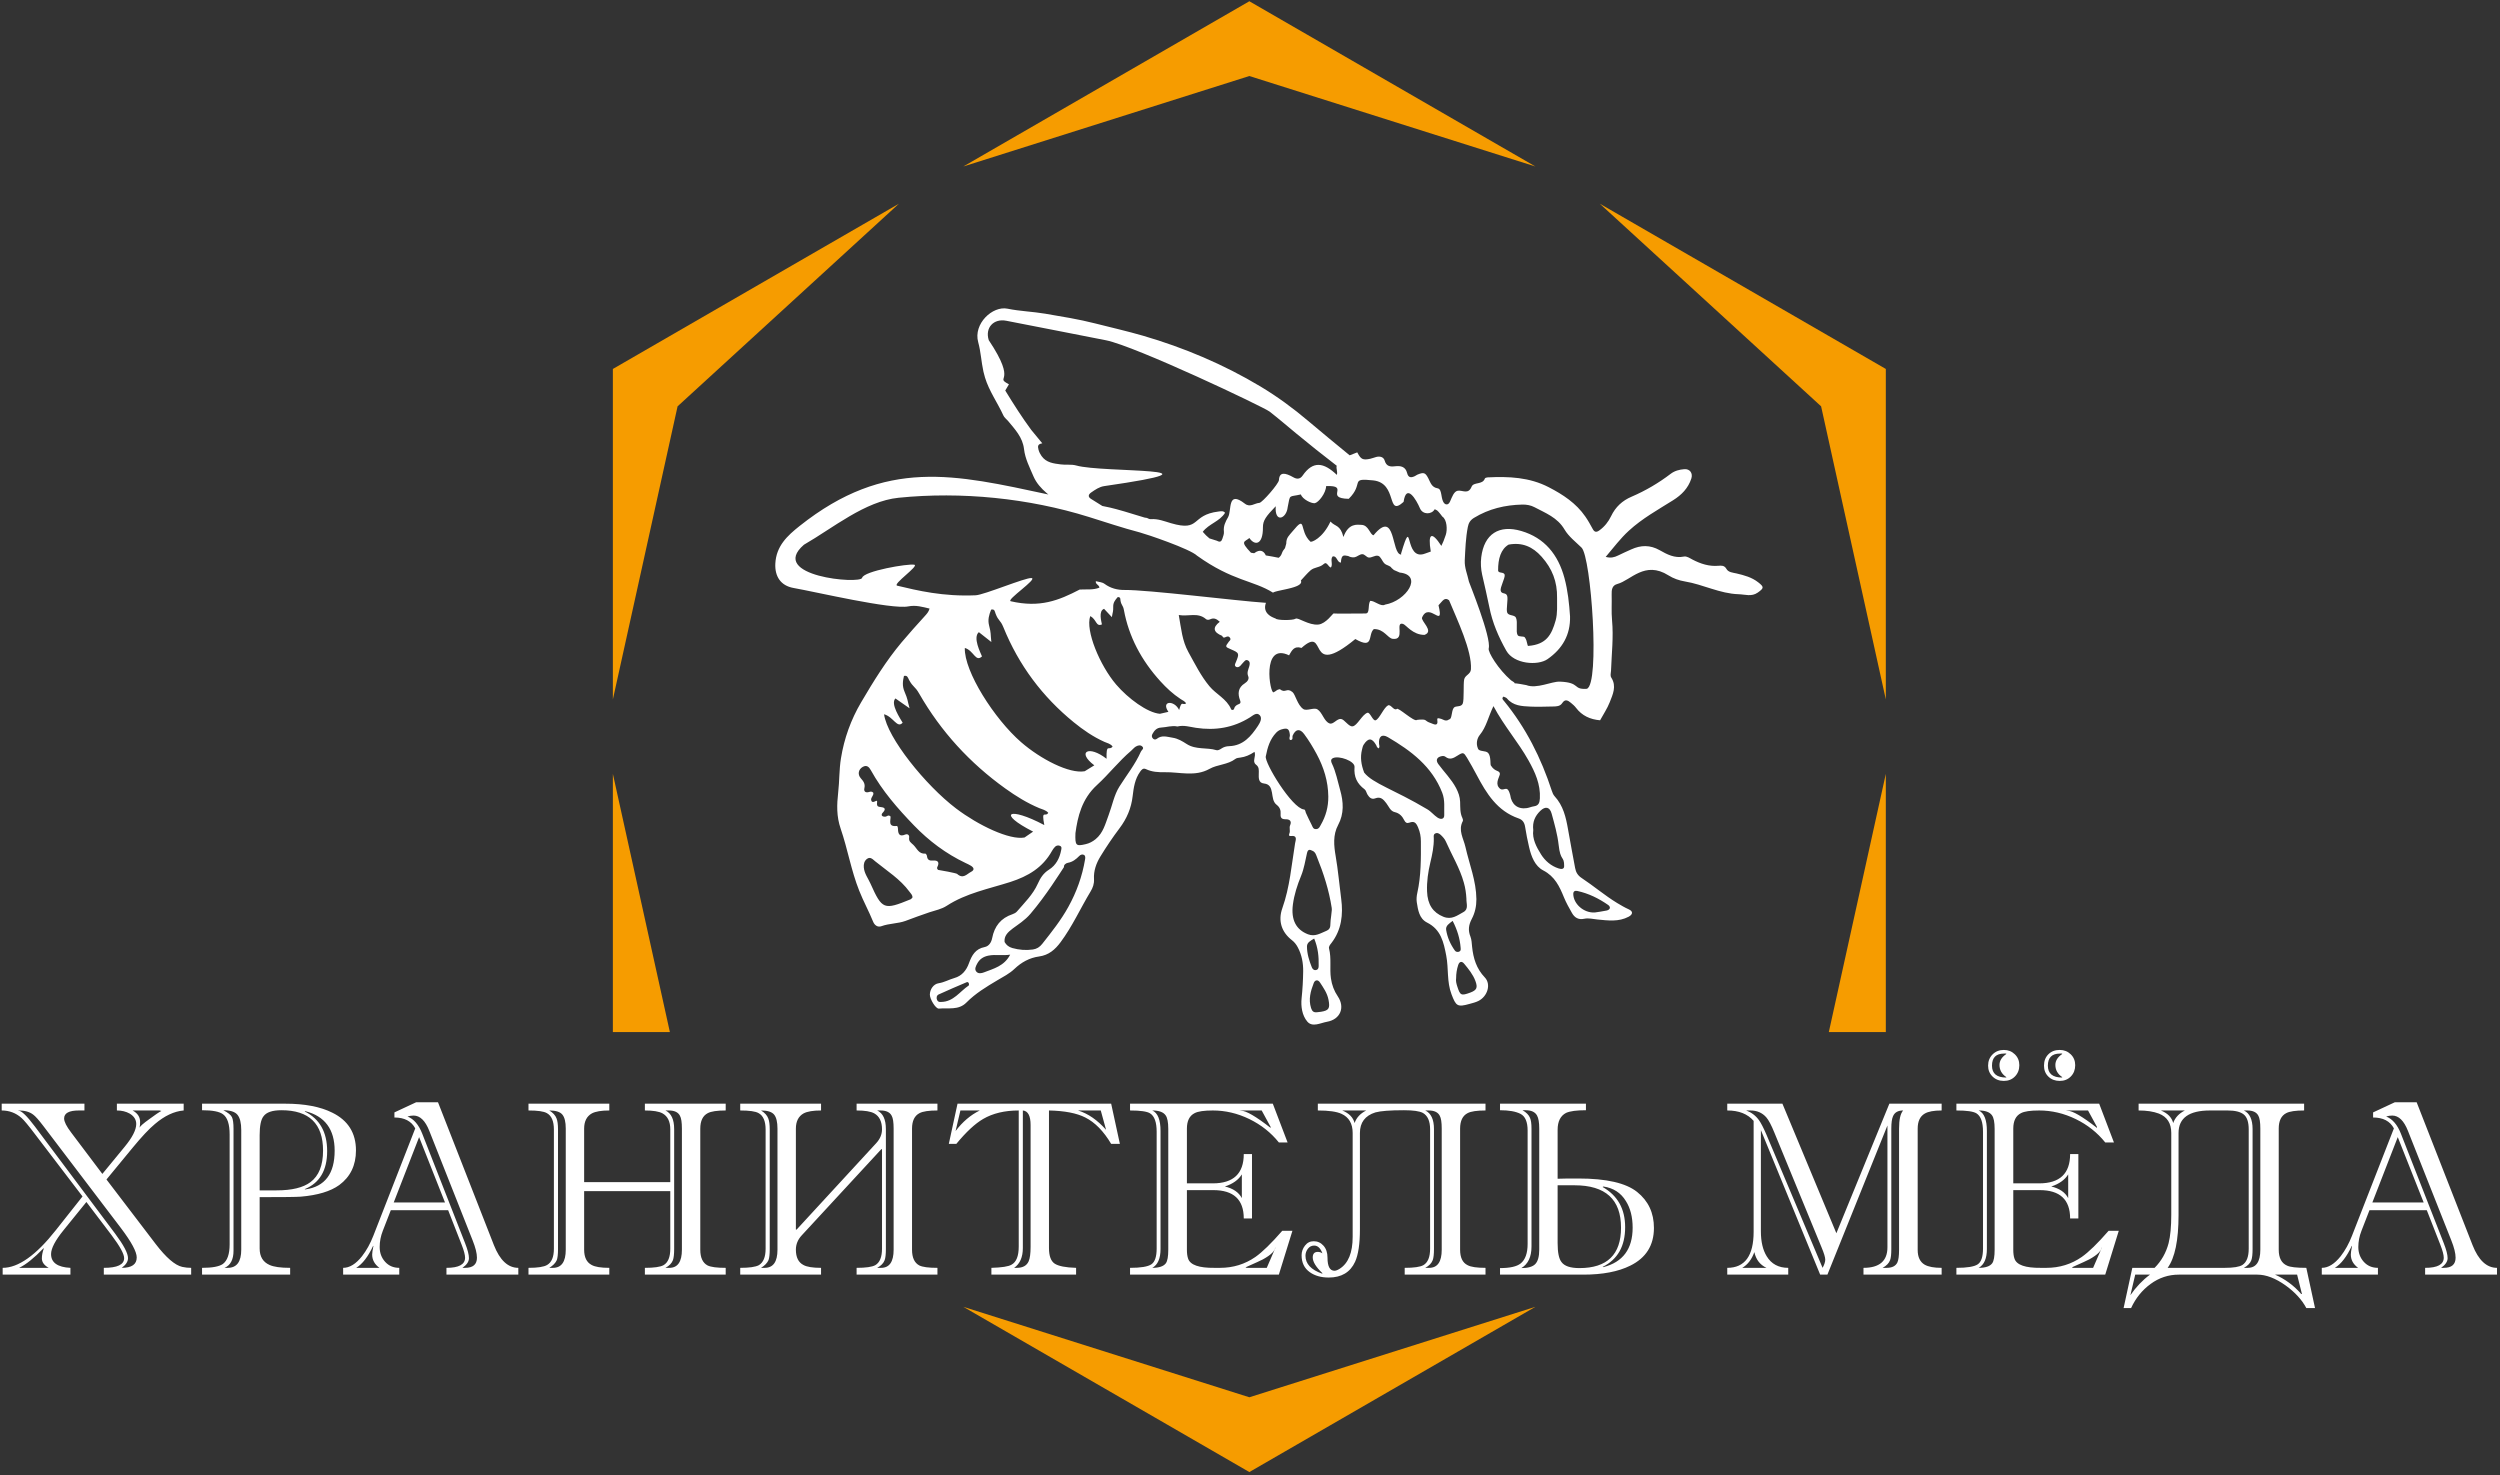 <svg width="122" height="72" viewBox="0 0 122 72" fill="none" xmlns="http://www.w3.org/2000/svg">
<rect x="0" y="0" width="122" height="72" fill="#333333" stroke="none"/>
<g clip-path="url(#clip0_699_11244)">
<path fill-rule="evenodd" clip-rule="evenodd" d="M78.07 9.941L92.028 18.005V34.132L88.87 19.829L78.07 9.941Z" fill="#F69C00"/>
<path fill-rule="evenodd" clip-rule="evenodd" d="M29.908 37.765V50.366H32.69L29.908 37.765Z" fill="#F69C00"/>
<path fill-rule="evenodd" clip-rule="evenodd" d="M92.028 37.765V50.366H89.246L92.028 37.765Z" fill="#F69C00"/>
<path fill-rule="evenodd" clip-rule="evenodd" d="M43.866 9.941L29.908 18.005L29.908 34.132L33.066 19.829L43.866 9.941Z" fill="#F69C00"/>
<path fill-rule="evenodd" clip-rule="evenodd" d="M9.329 62.202H5.066V61.871C5.727 61.871 6.058 61.714 6.058 61.399C6.058 61.194 5.853 60.82 5.444 60.276L4.216 58.657L3.106 60.028C2.696 60.532 2.492 60.922 2.492 61.198C2.492 61.615 2.807 61.84 3.437 61.871V62.202H0.13V61.871C0.894 61.871 1.76 61.257 2.728 60.028L4.027 58.386L1.736 55.384C1.397 54.935 1.169 54.66 1.051 54.557C0.776 54.313 0.453 54.191 0.083 54.191V53.86H4.121V54.191C4.121 54.191 4.031 54.191 3.85 54.191C3.37 54.191 3.129 54.321 3.129 54.581C3.129 54.738 3.244 54.967 3.472 55.266L4.995 57.287L6.082 55.964C6.46 55.506 6.648 55.136 6.648 54.853C6.648 54.64 6.542 54.471 6.33 54.344C6.149 54.242 5.94 54.191 5.704 54.191V53.86H8.963V54.191C8.498 54.23 8.03 54.451 7.558 54.853C7.274 55.089 6.912 55.475 6.471 56.011L5.196 57.559L7.593 60.702C8.105 61.371 8.538 61.745 8.892 61.824C9.034 61.856 9.179 61.871 9.329 61.871V62.202ZM7.876 54.215C7.845 54.207 7.814 54.199 7.782 54.191H6.471C6.715 54.325 6.837 54.51 6.837 54.746C6.837 54.864 6.829 54.951 6.814 55.006L6.826 55.018C6.833 54.963 6.991 54.825 7.298 54.605C7.573 54.4 7.766 54.27 7.876 54.215ZM6.672 61.363C6.672 61.088 6.416 60.611 5.904 59.933L2.114 54.947C1.893 54.656 1.728 54.471 1.618 54.392C1.445 54.258 1.209 54.191 0.91 54.191L0.874 54.215C0.882 54.207 0.894 54.203 0.91 54.203C1.051 54.203 1.315 54.459 1.701 54.971L5.621 60.205C6.038 60.765 6.247 61.162 6.247 61.399C6.247 61.564 6.145 61.722 5.94 61.871C6.428 61.871 6.672 61.702 6.672 61.363ZM2.374 61.871C2.153 61.745 2.043 61.592 2.043 61.41C2.043 61.261 2.074 61.099 2.138 60.926L2.126 60.914C1.661 61.395 1.264 61.714 0.933 61.871H2.374ZM17.371 56.141C17.371 56.865 17.099 57.429 16.556 57.83C16.131 58.137 15.505 58.327 14.678 58.397C14.481 58.413 13.812 58.421 12.671 58.421V60.926C12.671 61.32 12.832 61.588 13.155 61.73C13.36 61.824 13.694 61.871 14.159 61.871V62.202H9.86V61.871C10.356 61.871 10.695 61.808 10.876 61.682C11.096 61.517 11.206 61.198 11.206 60.725V55.361C11.206 54.864 11.1 54.538 10.888 54.38C10.714 54.246 10.372 54.179 9.86 54.179V53.86H13.922C14.867 53.86 15.631 54.006 16.213 54.297C16.985 54.675 17.371 55.29 17.371 56.141ZM16.331 56.152C16.331 55.112 15.855 54.471 14.903 54.226L14.867 54.238C15.599 54.6 15.965 55.247 15.965 56.176C15.965 57.113 15.599 57.732 14.867 58.031L14.903 58.043C15.855 57.909 16.331 57.279 16.331 56.152ZM15.765 56.152C15.765 54.837 15.088 54.179 13.734 54.179C13.293 54.179 13.001 54.278 12.86 54.474C12.734 54.632 12.671 54.939 12.671 55.396V58.09H13.497C14.245 58.09 14.796 57.956 15.151 57.688C15.56 57.381 15.765 56.869 15.765 56.152ZM11.773 60.985V55.148C11.773 54.801 11.712 54.553 11.59 54.404C11.468 54.254 11.238 54.179 10.899 54.179C11.128 54.297 11.268 54.41 11.319 54.516C11.37 54.622 11.396 54.813 11.396 55.089V61.032C11.396 61.466 11.25 61.745 10.958 61.871H11.112C11.553 61.871 11.773 61.576 11.773 60.985ZM25.294 62.202H21.787V61.871C22.393 61.871 22.696 61.706 22.696 61.375C22.696 61.241 22.641 61.032 22.531 60.749L21.87 59.059H19.071L18.681 60.063C18.579 60.324 18.528 60.587 18.528 60.855C18.528 61.139 18.616 61.379 18.794 61.576C18.971 61.773 19.201 61.871 19.484 61.871V62.202H16.745V61.871C17.06 61.871 17.367 61.682 17.666 61.304C17.886 61.021 18.071 60.686 18.221 60.3L20.264 55.065C20.075 54.711 19.736 54.534 19.248 54.534V54.285L20.311 53.789H21.374L24.102 60.761C24.393 61.501 24.79 61.871 25.294 61.871V62.202ZM23.275 61.375C23.275 61.162 23.204 60.879 23.062 60.524L20.949 55.184C20.752 54.687 20.496 54.439 20.181 54.439C20.079 54.439 19.98 54.455 19.886 54.486C20.193 54.605 20.433 54.884 20.606 55.325L22.696 60.666C22.822 60.989 22.885 61.233 22.885 61.399C22.885 61.564 22.779 61.722 22.567 61.871H22.696C23.082 61.871 23.275 61.706 23.275 61.375ZM21.716 58.681L20.453 55.491L19.213 58.681H21.716ZM18.516 61.871C18.28 61.698 18.162 61.482 18.162 61.221C18.162 61.143 18.181 61.005 18.221 60.808L18.209 60.796C17.965 61.324 17.689 61.682 17.383 61.871H18.516ZM35.414 62.202H31.47V61.871C31.919 61.871 32.222 61.828 32.379 61.741C32.6 61.615 32.71 61.347 32.71 60.938V58.126H28.506V60.985C28.506 61.355 28.628 61.603 28.872 61.73C29.038 61.824 29.325 61.871 29.734 61.871V62.202H25.79V61.871C26.239 61.871 26.542 61.824 26.699 61.73C26.92 61.603 27.03 61.34 27.03 60.938V55.124C27.03 54.715 26.916 54.447 26.687 54.321C26.538 54.234 26.239 54.191 25.79 54.191V53.86H29.734V54.191C29.349 54.191 29.065 54.238 28.884 54.333C28.632 54.474 28.506 54.723 28.506 55.077V57.688H32.71V55.112C32.71 54.735 32.584 54.474 32.332 54.333C32.159 54.238 31.871 54.191 31.47 54.191V53.86H35.414V54.191C34.997 54.191 34.706 54.234 34.54 54.321C34.296 54.447 34.174 54.699 34.174 55.077V60.985C34.174 61.371 34.292 61.627 34.528 61.753C34.686 61.832 34.981 61.871 35.414 61.871V62.202ZM33.277 60.985V55.077C33.277 54.77 33.245 54.561 33.182 54.451C33.096 54.278 32.915 54.191 32.639 54.191H32.474C32.757 54.325 32.899 54.628 32.899 55.101V60.95C32.899 61.202 32.879 61.383 32.84 61.493C32.785 61.643 32.663 61.769 32.474 61.871H32.663C33.072 61.871 33.277 61.576 33.277 60.985ZM27.609 60.985V55.077C27.609 54.754 27.554 54.526 27.443 54.392C27.333 54.258 27.12 54.191 26.805 54.191C26.987 54.301 27.105 54.431 27.16 54.581C27.207 54.699 27.231 54.876 27.231 55.112V60.962C27.231 61.206 27.211 61.383 27.172 61.493C27.109 61.635 26.987 61.761 26.805 61.871H26.983C27.4 61.871 27.609 61.576 27.609 60.985ZM45.747 62.202H41.802V61.871C42.251 61.871 42.554 61.828 42.712 61.741C42.932 61.615 43.042 61.347 43.042 60.938V56.082H43.007L39.122 60.288C38.933 60.493 38.839 60.725 38.839 60.985C38.839 61.355 38.961 61.603 39.205 61.73C39.37 61.824 39.657 61.871 40.067 61.871V62.202H36.123V61.871C36.563 61.871 36.867 61.828 37.032 61.741C37.252 61.608 37.362 61.34 37.362 60.938V55.124C37.362 54.715 37.248 54.447 37.02 54.321C36.87 54.234 36.571 54.191 36.123 54.191V53.86H40.067V54.191C39.681 54.191 39.398 54.238 39.217 54.333C38.965 54.474 38.839 54.723 38.839 55.077V60.005H38.874L42.759 55.786C42.948 55.581 43.042 55.357 43.042 55.112C43.042 54.735 42.916 54.474 42.664 54.333C42.491 54.238 42.204 54.191 41.802 54.191V53.86H45.747V54.191C45.329 54.191 45.038 54.234 44.873 54.321C44.629 54.447 44.507 54.699 44.507 55.077V60.985C44.507 61.371 44.625 61.627 44.861 61.753C45.018 61.832 45.314 61.871 45.747 61.871V62.202ZM43.609 60.985V55.077C43.609 54.77 43.578 54.561 43.515 54.451C43.428 54.278 43.247 54.191 42.972 54.191H42.806C43.09 54.325 43.231 54.628 43.231 55.101V60.95C43.231 61.202 43.212 61.383 43.172 61.493C43.117 61.643 42.995 61.769 42.806 61.871H42.995C43.404 61.871 43.609 61.576 43.609 60.985ZM37.941 60.985V55.077C37.941 54.754 37.886 54.526 37.776 54.392C37.666 54.258 37.453 54.191 37.138 54.191C37.319 54.301 37.437 54.431 37.492 54.581C37.54 54.699 37.563 54.876 37.563 55.112V60.962C37.563 61.206 37.544 61.383 37.504 61.493C37.441 61.635 37.319 61.761 37.138 61.871H37.315C37.733 61.871 37.941 61.576 37.941 60.985ZM54.65 55.822H54.225C53.855 55.199 53.434 54.77 52.962 54.534C52.544 54.321 51.954 54.207 51.19 54.191V60.903C51.19 61.289 51.283 61.542 51.468 61.665C51.653 61.787 52.001 61.856 52.513 61.871V62.202H48.38V61.871C48.892 61.856 49.218 61.804 49.36 61.718C49.596 61.592 49.714 61.296 49.714 60.832V54.191C49.029 54.191 48.451 54.329 47.978 54.605C47.585 54.833 47.148 55.239 46.668 55.822H46.302L46.727 53.86H54.225L54.65 55.822ZM53.977 55.136L53.717 54.191H52.607C53.095 54.341 53.552 54.656 53.977 55.136ZM47.813 54.191H46.868L46.632 55.195C46.971 54.746 47.364 54.411 47.813 54.191ZM50.293 54.9C50.293 54.451 50.167 54.215 49.915 54.191V60.903C49.915 61.352 49.773 61.675 49.49 61.871H49.62C49.911 61.871 50.104 61.765 50.198 61.552C50.261 61.41 50.293 61.174 50.293 60.843V54.9ZM63.07 60.063L62.408 62.202H55.146V61.871C55.666 61.871 56.012 61.814 56.185 61.7C56.358 61.586 56.445 61.328 56.445 60.926V55.231C56.445 54.766 56.339 54.467 56.126 54.333C55.977 54.238 55.65 54.191 55.146 54.191V53.86H62.113L62.834 55.751H62.408C62.023 55.27 61.542 54.89 60.968 54.61C60.393 54.331 59.799 54.191 59.185 54.191C58.76 54.191 58.464 54.234 58.299 54.321C58.047 54.447 57.921 54.699 57.921 55.077V57.748H59.185C60.192 57.748 60.696 57.271 60.696 56.318H61.097V59.461H60.696C60.696 58.539 60.2 58.078 59.208 58.078H57.921V60.985C57.921 61.166 57.941 61.312 57.98 61.422C58.083 61.73 58.512 61.879 59.267 61.871H59.539C60.177 61.871 60.751 61.694 61.263 61.34C61.601 61.103 62.038 60.678 62.574 60.063H63.07ZM62.007 55.042V54.994L61.57 54.191H60.566C60.55 54.191 60.523 54.199 60.483 54.215C60.515 54.207 60.543 54.203 60.566 54.203C60.81 54.203 61.29 54.482 62.007 55.042ZM60.602 58.468V57.31C60.437 57.578 60.161 57.775 59.775 57.901C60.177 57.996 60.452 58.185 60.602 58.468ZM62.231 60.914V60.855C62.231 61.036 62.031 61.237 61.629 61.458C61.542 61.505 61.259 61.635 60.779 61.848L60.838 61.871H61.818L62.231 60.914ZM57.012 60.985V55.089C57.012 54.766 56.968 54.545 56.882 54.427C56.772 54.27 56.555 54.191 56.232 54.191C56.5 54.309 56.634 54.644 56.634 55.195V60.95C56.634 61.414 56.5 61.722 56.232 61.871C56.563 61.871 56.783 61.797 56.894 61.647C56.973 61.537 57.012 61.316 57.012 60.985ZM72.493 62.202H68.549V61.871C68.998 61.871 69.301 61.828 69.458 61.741C69.679 61.615 69.789 61.347 69.789 60.938V55.112C69.789 54.711 69.671 54.443 69.434 54.309C69.269 54.223 68.962 54.179 68.513 54.179C67.837 54.179 67.372 54.215 67.12 54.285C66.616 54.443 66.364 54.778 66.364 55.29V59.993C66.364 60.702 66.285 61.229 66.128 61.576C65.892 62.088 65.463 62.344 64.841 62.344C64.471 62.344 64.164 62.257 63.92 62.084C63.652 61.895 63.518 61.619 63.518 61.257C63.518 61.084 63.574 60.926 63.684 60.784C63.794 60.642 63.935 60.572 64.109 60.572C64.298 60.572 64.457 60.645 64.587 60.79C64.717 60.936 64.782 61.131 64.782 61.375C64.782 61.8 64.896 62.013 65.124 62.013C65.187 62.013 65.27 61.982 65.372 61.919C65.797 61.651 66.01 61.131 66.01 60.359V55.29C66.01 54.833 65.829 54.522 65.467 54.356C65.231 54.246 64.845 54.191 64.31 54.191V53.86H72.493V54.191C72.076 54.191 71.784 54.234 71.619 54.321C71.375 54.447 71.253 54.699 71.253 55.077V60.985C71.253 61.371 71.375 61.623 71.619 61.741C71.777 61.828 72.068 61.871 72.493 61.871V62.202ZM70.356 60.985V55.077C70.356 54.77 70.324 54.561 70.261 54.451C70.174 54.278 69.993 54.191 69.718 54.191H69.552C69.836 54.325 69.978 54.628 69.978 55.101V60.95C69.978 61.202 69.958 61.383 69.918 61.493C69.863 61.643 69.742 61.769 69.552 61.871H69.742C70.151 61.871 70.356 61.576 70.356 60.985ZM66.671 54.191H65.502C65.833 54.325 66.034 54.53 66.105 54.805C66.191 54.545 66.38 54.341 66.671 54.191ZM64.534 62.131C64.219 61.832 64.062 61.576 64.062 61.363C64.062 61.182 64.144 61.092 64.31 61.092C64.388 61.092 64.463 61.115 64.534 61.162C64.439 60.91 64.306 60.784 64.132 60.784C64.007 60.784 63.904 60.836 63.825 60.938C63.747 61.04 63.707 61.154 63.707 61.281C63.707 61.675 63.979 61.966 64.522 62.155L64.534 62.131ZM80.712 59.922C80.712 60.773 80.326 61.387 79.555 61.765C78.972 62.056 78.208 62.202 77.264 62.202H73.201V61.883C73.682 61.883 74.016 61.808 74.205 61.659C74.434 61.477 74.548 61.158 74.548 60.702V55.172C74.548 54.746 74.431 54.474 74.199 54.356C73.967 54.238 73.635 54.179 73.201 54.179V53.86H77.394V54.179C76.937 54.179 76.614 54.223 76.425 54.309C76.15 54.451 76.012 54.727 76.012 55.136V57.523C76.114 57.523 76.284 57.519 76.52 57.511C76.74 57.511 76.909 57.511 77.028 57.511C78.389 57.511 79.344 57.73 79.891 58.167C80.438 58.604 80.712 59.189 80.712 59.922ZM79.673 59.91C79.673 59.39 79.562 58.957 79.342 58.61C79.098 58.209 78.732 57.972 78.244 57.901L78.208 57.925C78.941 58.342 79.307 58.996 79.307 59.886C79.307 60.816 78.941 61.462 78.208 61.824L78.244 61.836C79.196 61.592 79.673 60.95 79.673 59.91ZM79.106 59.91C79.106 58.531 78.35 57.842 76.838 57.842H76.012V60.666C76.012 61.123 76.075 61.43 76.201 61.588C76.343 61.785 76.634 61.883 77.075 61.883C78.429 61.883 79.106 61.226 79.106 59.91ZM75.115 60.985V55.077C75.115 54.778 75.079 54.565 75.008 54.439C74.914 54.266 74.729 54.179 74.453 54.179H74.3C74.489 54.289 74.611 54.415 74.666 54.557C74.713 54.66 74.737 54.833 74.737 55.077V60.832C74.737 61.336 74.571 61.686 74.241 61.883C74.571 61.883 74.8 61.816 74.925 61.682C75.051 61.548 75.115 61.316 75.115 60.985ZM94.752 62.202H90.938V61.871C91.717 61.871 92.107 61.537 92.107 60.867V54.923L89.178 62.202H88.824L85.931 55.148V60.087C85.931 60.591 86.025 60.997 86.214 61.304C86.443 61.682 86.793 61.871 87.266 61.871V62.202H84.29V61.871C85.148 61.871 85.577 61.285 85.577 60.111V54.699C85.286 54.36 84.857 54.191 84.29 54.191V53.86H86.982L89.615 60.182L92.201 53.86H94.752V54.191C94.374 54.191 94.099 54.242 93.926 54.344C93.697 54.478 93.583 54.723 93.583 55.077V60.997C93.583 61.344 93.697 61.584 93.926 61.718C94.107 61.82 94.382 61.871 94.752 61.871V62.202ZM92.874 54.191C92.623 54.191 92.457 54.285 92.379 54.474C92.324 54.593 92.296 54.794 92.296 55.077V60.962C92.296 61.214 92.276 61.391 92.237 61.493C92.182 61.643 92.06 61.769 91.871 61.871H92.072C92.331 61.871 92.505 61.785 92.591 61.611C92.646 61.493 92.674 61.289 92.674 60.997V55.077C92.674 54.636 92.741 54.341 92.874 54.191ZM89.072 61.47C89.072 61.359 89.013 61.162 88.895 60.879L86.592 55.278C86.443 54.908 86.309 54.656 86.191 54.522C85.994 54.301 85.738 54.191 85.423 54.191H85.211C85.471 54.285 85.679 54.443 85.837 54.663C85.939 54.805 86.061 55.042 86.203 55.373L88.942 61.871C89.029 61.714 89.072 61.58 89.072 61.47ZM86.203 61.871C85.888 61.722 85.691 61.466 85.612 61.103C85.486 61.458 85.289 61.714 85.022 61.871H86.203ZM101.27 51.981C101.27 52.202 101.2 52.385 101.058 52.531C100.916 52.676 100.735 52.749 100.515 52.749C100.294 52.749 100.111 52.681 99.966 52.543C99.82 52.405 99.747 52.225 99.747 52.005C99.747 51.776 99.818 51.592 99.96 51.45C100.102 51.308 100.287 51.237 100.515 51.237C100.727 51.237 100.906 51.308 101.052 51.45C101.198 51.592 101.27 51.769 101.27 51.981ZM98.543 51.981C98.543 52.202 98.472 52.385 98.33 52.531C98.189 52.676 98.007 52.749 97.787 52.749C97.566 52.749 97.383 52.678 97.238 52.537C97.092 52.395 97.019 52.218 97.019 52.005C97.019 51.784 97.092 51.601 97.238 51.455C97.383 51.31 97.566 51.237 97.787 51.237C97.999 51.237 98.179 51.308 98.324 51.45C98.47 51.592 98.543 51.769 98.543 51.981ZM103.396 60.063L102.735 62.202H95.472V61.871C95.992 61.871 96.339 61.814 96.512 61.7C96.685 61.586 96.771 61.328 96.771 60.926V55.231C96.771 54.766 96.665 54.467 96.453 54.333C96.303 54.238 95.976 54.191 95.472 54.191V53.86H102.44L103.16 55.751H102.735C102.349 55.27 101.869 54.89 101.294 54.61C100.719 54.331 100.125 54.191 99.511 54.191C99.086 54.191 98.791 54.234 98.625 54.321C98.373 54.447 98.248 54.699 98.248 55.077V57.748H99.511C100.519 57.748 101.022 57.271 101.022 56.318H101.424V59.461H101.022C101.022 58.539 100.526 58.078 99.535 58.078H98.248V60.985C98.248 61.166 98.267 61.312 98.307 61.422C98.409 61.73 98.838 61.879 99.594 61.871H99.865C100.503 61.871 101.078 61.694 101.589 61.34C101.928 61.103 102.365 60.678 102.9 60.063H103.396ZM100.633 52.584V52.56C100.412 52.411 100.302 52.214 100.302 51.969C100.302 51.765 100.412 51.587 100.633 51.438V51.414H100.526C100.133 51.414 99.936 51.611 99.936 52.005C99.936 52.391 100.168 52.584 100.633 52.584ZM102.333 55.042V54.994L101.896 54.191H100.893C100.877 54.191 100.849 54.199 100.81 54.215C100.841 54.207 100.869 54.203 100.893 54.203C101.137 54.203 101.617 54.482 102.333 55.042ZM97.905 52.584V52.56C97.685 52.411 97.575 52.214 97.575 51.969C97.575 51.765 97.685 51.587 97.905 51.438V51.414H97.799C97.405 51.414 97.209 51.611 97.209 52.005C97.209 52.391 97.441 52.584 97.905 52.584ZM100.928 58.468V57.31C100.763 57.578 100.487 57.775 100.102 57.901C100.503 57.996 100.779 58.185 100.928 58.468ZM102.558 60.914V60.855C102.558 61.036 102.357 61.237 101.955 61.458C101.869 61.505 101.585 61.635 101.105 61.848L101.164 61.871H102.144L102.558 60.914ZM97.338 60.985V55.089C97.338 54.766 97.295 54.545 97.209 54.427C97.098 54.27 96.882 54.191 96.559 54.191C96.826 54.309 96.96 54.644 96.96 55.195V60.95C96.96 61.414 96.826 61.722 96.559 61.871C96.889 61.871 97.11 61.797 97.22 61.647C97.299 61.537 97.338 61.316 97.338 60.985ZM112.973 63.833H112.548C112.335 63.431 112.001 63.065 111.544 62.734C111.048 62.38 110.587 62.202 110.162 62.202H106.324C105.821 62.202 105.362 62.354 104.949 62.657C104.535 62.96 104.219 63.352 103.998 63.833H103.632L104.057 61.871H105.144C105.474 61.541 105.703 61.139 105.828 60.666C105.915 60.319 105.958 59.859 105.958 59.284V55.29C105.958 54.817 105.758 54.502 105.356 54.344C105.089 54.242 104.758 54.191 104.364 54.191V53.86H112.441V54.191C112.024 54.191 111.733 54.234 111.568 54.321C111.323 54.447 111.202 54.699 111.202 55.077V60.985C111.202 61.387 111.339 61.647 111.615 61.765C111.764 61.836 112.075 61.871 112.548 61.871L112.973 63.833ZM110.304 60.985V55.077C110.304 54.77 110.272 54.561 110.21 54.451C110.123 54.278 109.942 54.191 109.666 54.191H109.501C109.784 54.325 109.926 54.628 109.926 55.101V60.95C109.926 61.202 109.906 61.383 109.867 61.493C109.812 61.643 109.69 61.769 109.501 61.871H109.69C110.099 61.871 110.304 61.576 110.304 60.985ZM106.62 54.191H105.451C105.781 54.325 105.982 54.53 106.053 54.805C106.139 54.545 106.329 54.341 106.62 54.191ZM109.737 60.938V55.112C109.737 54.758 109.656 54.516 109.495 54.386C109.334 54.256 109.072 54.191 108.71 54.191H107.848C106.825 54.191 106.313 54.557 106.313 55.29V59.295C106.313 60.524 106.136 61.383 105.781 61.871H108.568C108.993 61.871 109.28 61.824 109.43 61.73C109.635 61.596 109.737 61.332 109.737 60.938ZM112.335 63.148L112.099 62.202H111.024C111.52 62.423 111.946 62.738 112.3 63.148H112.335ZM104.919 62.202H104.199L103.963 63.206C104.231 62.813 104.549 62.478 104.919 62.202ZM121.853 62.202H118.346V61.871C118.952 61.871 119.255 61.706 119.255 61.375C119.255 61.241 119.2 61.032 119.09 60.749L118.428 59.059H115.63L115.24 60.063C115.138 60.324 115.086 60.587 115.086 60.855C115.086 61.139 115.175 61.379 115.352 61.576C115.529 61.773 115.76 61.871 116.043 61.871V62.202H113.303V61.871C113.618 61.871 113.925 61.682 114.225 61.304C114.445 61.021 114.63 60.686 114.779 60.3L116.822 55.065C116.633 54.711 116.295 54.534 115.807 54.534V54.285L116.87 53.789H117.932L120.66 60.761C120.951 61.501 121.349 61.871 121.853 61.871V62.202ZM119.833 61.375C119.833 61.162 119.763 60.879 119.621 60.524L117.507 55.184C117.31 54.687 117.055 54.439 116.74 54.439C116.637 54.439 116.539 54.455 116.444 54.486C116.752 54.605 116.992 54.884 117.165 55.325L119.255 60.666C119.381 60.989 119.444 61.233 119.444 61.399C119.444 61.564 119.337 61.722 119.125 61.871H119.255C119.641 61.871 119.833 61.706 119.833 61.375ZM118.275 58.681L117.011 55.491L115.771 58.681H118.275ZM115.075 61.871C114.839 61.698 114.72 61.482 114.72 61.221C114.72 61.143 114.74 61.005 114.779 60.808L114.768 60.796C114.524 61.324 114.248 61.682 113.941 61.871H115.075Z" fill="white"/>
<path fill-rule="evenodd" clip-rule="evenodd" d="M51.161 24.131L51.082 24.067C50.803 23.83 50.572 23.568 50.433 23.245C50.249 22.814 50.026 22.387 49.972 21.914C49.906 21.339 49.529 20.951 49.191 20.54C49.117 20.452 49.013 20.383 48.965 20.275C48.68 19.651 48.27 19.088 48.068 18.424C48.039 18.329 48.013 18.23 47.991 18.133C47.886 17.659 47.867 17.174 47.736 16.698C47.489 15.803 48.435 14.914 49.166 15.064C49.776 15.189 50.402 15.206 51.01 15.309C51.82 15.447 52.638 15.578 53.435 15.781C54.217 15.979 55.003 16.159 55.779 16.383C57.792 16.97 59.71 17.782 61.507 18.858C62.327 19.349 63.102 19.918 63.836 20.539C64.506 21.106 65.185 21.663 65.864 22.22C65.99 22.172 66.113 22.124 66.234 22.075L66.254 22.112C66.418 22.42 66.516 22.462 66.868 22.388C66.966 22.367 67.06 22.326 67.157 22.301C67.341 22.252 67.52 22.298 67.572 22.477C67.655 22.765 67.846 22.782 68.077 22.754C68.356 22.721 68.59 22.771 68.667 23.084C68.727 23.325 68.868 23.319 69.047 23.234C69.093 23.213 69.131 23.176 69.177 23.159C69.477 23.038 69.555 23.057 69.702 23.343C69.809 23.551 69.864 23.781 70.153 23.829C70.281 23.85 70.308 23.992 70.332 24.109C70.355 24.225 70.368 24.344 70.413 24.45C70.443 24.521 70.493 24.61 70.59 24.614C70.688 24.618 70.731 24.54 70.767 24.463C70.815 24.356 70.856 24.244 70.914 24.144C70.965 24.058 71.032 23.966 71.136 23.948C71.367 23.907 71.651 24.151 71.814 23.751C71.913 23.508 72.349 23.67 72.461 23.353C72.473 23.321 72.549 23.297 72.596 23.296C73.624 23.247 74.629 23.285 75.581 23.777C76.278 24.138 76.912 24.554 77.365 25.209C77.499 25.402 77.614 25.608 77.725 25.815C77.811 25.975 77.903 25.986 78.046 25.885C78.301 25.703 78.49 25.462 78.62 25.191C78.836 24.739 79.171 24.43 79.621 24.239C80.304 23.945 80.94 23.572 81.531 23.121C81.73 22.97 81.957 22.916 82.19 22.896C82.465 22.872 82.623 23.091 82.536 23.356C82.382 23.826 82.063 24.151 81.647 24.412C80.907 24.877 80.139 25.301 79.488 25.899C79.077 26.274 78.749 26.715 78.358 27.176C78.606 27.245 78.782 27.197 78.962 27.108C79.171 27.003 79.388 26.91 79.602 26.812C80.071 26.597 80.523 26.585 80.989 26.848C81.351 27.053 81.721 27.254 82.177 27.16C82.317 27.132 82.463 27.24 82.599 27.31C82.992 27.514 83.403 27.649 83.857 27.61C84.003 27.599 84.148 27.584 84.248 27.76C84.347 27.936 84.559 27.941 84.737 27.983C85.115 28.072 85.488 28.171 85.802 28.418C86.094 28.647 86.088 28.7 85.774 28.921C85.472 29.131 85.16 29.007 84.845 28.998C83.927 28.97 83.109 28.52 82.219 28.374C81.94 28.328 81.664 28.231 81.419 28.077C80.264 27.348 79.581 28.324 78.93 28.497C78.664 28.567 78.643 28.784 78.649 29.02C78.662 29.437 78.629 29.858 78.668 30.273C78.744 31.093 78.647 31.91 78.618 32.727C78.614 32.844 78.567 32.966 78.632 33.069C78.9 33.49 78.704 33.886 78.556 34.267C78.435 34.577 78.243 34.859 78.085 35.15C77.601 35.109 77.203 34.928 76.909 34.541C76.839 34.448 76.748 34.37 76.656 34.295C76.517 34.181 76.376 34.097 76.238 34.309C76.133 34.471 75.957 34.475 75.785 34.477C75.416 34.481 75.046 34.5 74.678 34.482C74.265 34.462 73.842 34.446 73.541 34.085C73.503 34.038 73.427 34.023 73.369 33.994C73.264 34.089 73.35 34.153 73.396 34.209C74.465 35.514 75.207 36.993 75.728 38.591C75.759 38.685 75.8 38.786 75.865 38.857C76.287 39.315 76.418 39.884 76.52 40.471C76.628 41.102 76.752 41.729 76.866 42.358C76.904 42.567 76.994 42.721 77.182 42.845C77.771 43.235 78.31 43.697 78.915 44.066C79.101 44.178 79.285 44.286 79.485 44.376C79.701 44.473 79.689 44.622 79.48 44.735C78.991 44.996 78.467 44.92 77.952 44.871C77.735 44.85 77.522 44.789 77.302 44.837C77.032 44.896 76.84 44.781 76.713 44.556C76.572 44.307 76.429 44.056 76.322 43.793C76.103 43.259 75.88 42.771 75.306 42.474C74.906 42.265 74.724 41.796 74.621 41.345C74.545 41.016 74.477 40.685 74.426 40.352C74.394 40.147 74.306 40.007 74.109 39.939C73.066 39.58 72.54 38.723 72.062 37.818C71.913 37.536 71.756 37.257 71.593 36.983C71.428 36.71 71.401 36.701 71.129 36.872C70.934 36.995 70.756 37.103 70.534 36.928C70.465 36.874 70.372 36.891 70.289 36.917C70.104 36.974 70.067 37.118 70.188 37.285C70.475 37.677 70.826 38.02 71.057 38.457C71.169 38.672 71.245 38.886 71.254 39.127C71.264 39.395 71.242 39.669 71.366 39.922C71.386 39.964 71.404 40.032 71.385 40.069C71.146 40.52 71.419 40.914 71.513 41.33C71.704 42.178 72.04 42.99 72.048 43.878C72.051 44.226 71.977 44.551 71.824 44.841C71.669 45.135 71.634 45.397 71.757 45.705C71.817 45.857 71.82 46.033 71.838 46.201C71.896 46.763 72.048 47.269 72.46 47.7C72.777 48.033 72.59 48.627 72.146 48.847C72.013 48.914 71.861 48.95 71.716 48.99C71.117 49.159 71.053 49.096 70.834 48.522C70.599 47.908 70.697 47.263 70.577 46.639C70.451 45.986 70.323 45.363 69.641 45.021C69.256 44.827 69.198 44.407 69.138 44.023C69.117 43.877 69.132 43.717 69.165 43.571C69.35 42.742 69.343 41.901 69.339 41.059C69.338 40.822 69.302 40.615 69.206 40.388C69.104 40.142 69.014 40.057 68.773 40.147C68.657 40.188 68.588 40.147 68.533 40.038C68.433 39.838 68.304 39.686 68.059 39.63C67.851 39.583 67.773 39.355 67.653 39.198C67.509 39.011 67.379 38.857 67.11 38.96C66.937 39.027 66.822 38.918 66.737 38.781C66.684 38.696 66.666 38.574 66.593 38.519C66.225 38.243 66.063 37.919 66.101 37.429C66.125 37.142 65.341 36.859 65.05 36.996C64.919 37.059 64.956 37.172 64.996 37.257C65.194 37.668 65.274 38.116 65.398 38.55C65.564 39.133 65.598 39.706 65.3 40.261C65.039 40.748 65.095 41.279 65.18 41.775C65.301 42.471 65.358 43.173 65.451 43.87C65.551 44.626 65.469 45.377 64.974 46.019C64.912 46.099 64.831 46.187 64.858 46.29C64.981 46.77 64.88 47.262 64.949 47.744C64.996 48.069 65.102 48.353 65.287 48.627C65.65 49.168 65.405 49.749 64.76 49.862C64.441 49.918 64.046 50.146 63.797 49.854C63.542 49.553 63.476 49.115 63.519 48.709C63.565 48.274 63.589 47.837 63.595 47.402C63.6 46.996 63.528 46.598 63.333 46.232C63.261 46.096 63.175 45.982 63.05 45.884C62.543 45.493 62.357 44.942 62.578 44.32C62.943 43.295 63.026 42.218 63.199 41.159C63.224 41.004 63.341 40.755 62.985 40.798C62.889 40.809 62.894 40.737 62.925 40.664C62.977 40.537 62.9 40.404 62.959 40.27C63.044 40.078 62.94 39.977 62.751 39.98C62.558 39.982 62.477 39.925 62.494 39.716C62.508 39.549 62.46 39.398 62.303 39.277C62.116 39.135 62.111 38.894 62.072 38.679C62.03 38.456 61.97 38.264 61.681 38.234C61.398 38.207 61.426 37.935 61.428 37.757C61.43 37.58 61.454 37.436 61.293 37.314C61.087 37.156 61.308 36.934 61.221 36.69C60.983 36.849 60.768 36.938 60.53 36.969C60.448 36.98 60.35 36.986 60.289 37.034C59.914 37.322 59.42 37.3 59.026 37.52C58.316 37.918 57.574 37.671 56.843 37.684C56.523 37.689 56.217 37.673 55.926 37.535C55.783 37.467 55.714 37.556 55.639 37.658C55.381 38.015 55.322 38.439 55.273 38.854C55.205 39.441 54.988 39.949 54.634 40.418C54.299 40.862 53.989 41.323 53.699 41.797C53.496 42.129 53.363 42.502 53.387 42.898C53.402 43.132 53.33 43.322 53.218 43.508C52.724 44.328 52.331 45.207 51.757 45.979C51.486 46.343 51.177 46.612 50.703 46.677C50.242 46.739 49.843 46.96 49.508 47.28C49.26 47.517 48.956 47.668 48.669 47.839C48.132 48.157 47.602 48.478 47.159 48.926C46.778 49.312 46.274 49.175 45.819 49.22C45.658 49.236 45.371 48.741 45.377 48.534C45.382 48.28 45.552 48.019 45.81 47.981C46.083 47.939 46.315 47.801 46.573 47.728C46.943 47.625 47.162 47.35 47.286 47.002C47.423 46.622 47.6 46.303 48.048 46.217C48.263 46.175 48.378 45.985 48.418 45.778C48.53 45.198 48.843 44.801 49.411 44.613C49.489 44.587 49.573 44.543 49.625 44.483C49.993 44.056 50.406 43.656 50.64 43.134C50.768 42.847 50.915 42.613 51.19 42.44C51.532 42.225 51.712 41.88 51.786 41.483C51.802 41.401 51.825 41.313 51.716 41.273C51.628 41.241 51.545 41.264 51.484 41.325C51.425 41.385 51.376 41.456 51.335 41.529C50.884 42.339 50.174 42.76 49.303 43.041C48.254 43.376 47.149 43.586 46.203 44.201C45.942 44.372 45.644 44.423 45.358 44.519C44.963 44.648 44.573 44.8 44.183 44.942C43.818 45.075 43.396 45.059 43.014 45.198C42.833 45.265 42.679 45.153 42.609 44.98C42.401 44.468 42.135 43.984 41.93 43.468C41.537 42.483 41.367 41.436 41.026 40.444C40.816 39.835 40.836 39.272 40.904 38.664C40.967 38.116 40.949 37.562 41.038 37.01C41.196 36.031 41.524 35.122 42.023 34.273C42.621 33.258 43.237 32.254 43.997 31.348C44.364 30.91 44.748 30.487 45.131 30.064C45.22 29.964 45.313 29.873 45.364 29.699C45.01 29.615 44.693 29.519 44.325 29.592C43.501 29.754 39.79 28.88 38.724 28.693C38.095 28.582 37.805 28.125 37.836 27.503C37.88 26.643 38.424 26.142 39.024 25.666C43.237 22.323 46.594 23.154 51.161 24.131ZM65.233 22.729C64.561 22.212 63.898 21.685 63.246 21.145C62.818 20.791 62.397 20.429 61.96 20.088C61.677 19.865 55.423 16.898 53.974 16.606C52.355 16.28 50.731 15.977 49.111 15.654C48.491 15.531 48.06 15.992 48.251 16.599C49.702 18.773 48.483 18.343 49.236 18.755L49.056 19.058C49.486 19.76 49.883 20.381 50.322 20.976L50.864 21.634C50.653 21.671 50.629 21.756 50.678 21.942C50.711 22.061 50.759 22.156 50.827 22.253C51.06 22.584 51.42 22.618 51.767 22.663C52.016 22.699 52.283 22.648 52.52 22.716C53.817 23.089 60.408 22.779 53.886 23.722C53.649 23.756 53.451 23.894 53.255 24.029C53.098 24.136 53.091 24.251 53.237 24.343C53.424 24.458 53.607 24.579 53.794 24.691L54.174 24.771C54.495 24.843 55.134 25.032 55.858 25.258L55.97 25.275C56.03 25.306 56.099 25.34 56.161 25.335C56.509 25.308 56.821 25.437 57.143 25.532C58.621 25.964 58.082 25.13 59.472 24.961C59.59 24.947 59.702 24.922 59.783 25.025C59.522 25.449 58.988 25.562 58.695 25.953C58.797 26.076 58.906 26.181 59.021 26.274C59.246 26.347 59.383 26.391 59.389 26.39C59.539 26.475 59.609 26.424 59.652 26.289C59.687 26.177 59.74 26.055 59.727 25.945C59.693 25.675 59.803 25.459 59.93 25.238C60.119 24.907 59.878 23.9 60.751 24.58C61.007 24.779 61.225 24.554 61.458 24.54C61.597 24.531 62.4 23.607 62.412 23.43C62.434 23.018 62.71 23.061 63.125 23.297C63.302 23.397 63.454 23.374 63.566 23.211C64.073 22.475 64.596 22.561 65.239 23.175C65.285 23.009 65.189 22.845 65.233 22.729ZM61.047 26.973L61.203 26.998L61.215 26.989C61.488 26.785 61.674 26.883 61.772 27.105C61.982 27.143 62.193 27.172 62.399 27.22C62.47 27.167 62.526 27.094 62.557 26.998C62.585 26.912 62.638 26.828 62.708 26.748C62.74 26.618 62.769 26.529 62.769 26.529C62.769 26.233 62.904 26.138 63.077 25.928C63.78 25.072 63.371 25.897 63.947 26.432C63.996 26.477 64.543 26.277 64.927 25.451C65.161 25.715 65.406 25.593 65.559 26.206C65.809 25.509 66.245 25.608 66.438 25.613C66.795 25.624 66.846 26.088 67.029 26.121C68.136 24.781 67.881 27.065 68.378 27.062L68.372 27.014C68.977 24.992 68.487 27.424 69.545 27.014L69.822 26.916C69.67 26.01 69.866 25.914 70.338 26.64C70.411 26.5 70.481 26.323 70.555 26.099C70.638 25.848 70.612 25.355 70.386 25.209C70.384 25.207 70.204 24.962 70.132 24.909C70.093 24.886 70.055 24.866 70.016 24.849C69.863 25.12 69.429 25.126 69.293 24.804C69.116 24.386 68.631 23.558 68.495 24.492C67.64 25.267 68.231 23.575 67.014 23.443C65.828 23.316 66.593 23.577 65.818 24.343C64.599 24.316 65.913 23.67 64.714 23.722C64.708 24.063 64.346 24.521 64.164 24.555C64.009 24.582 63.557 24.366 63.483 24.128C62.873 24.271 62.971 24.088 62.839 24.751C62.783 25.316 62.193 25.548 62.256 24.704C61.78 25.196 61.628 25.401 61.631 25.734C61.637 26.621 61.218 26.629 60.97 26.255C60.736 26.454 60.492 26.391 61.047 26.973ZM76.618 30.076C76.642 30.981 76.243 31.663 75.519 32.166C75.049 32.496 73.878 32.412 73.507 31.753C73.123 31.07 72.83 30.392 72.678 29.621C72.575 29.098 72.447 28.575 72.33 28.051C72.268 27.77 72.25 27.486 72.284 27.199C72.423 26.049 73.162 25.595 74.238 25.912C75.372 26.244 76.037 27.064 76.345 28.206C76.511 28.825 76.575 29.448 76.618 30.076ZM74.595 31.519C75.462 31.446 75.718 30.983 75.917 30.273C76.014 29.923 75.979 29.546 75.985 29.177C75.999 28.386 75.748 27.749 75.232 27.169C74.789 26.672 74.279 26.456 73.62 26.577C73.243 26.798 73.103 27.269 73.108 27.836C73.11 28.001 73.405 27.884 73.429 28.061C73.45 28.216 73.198 28.665 73.233 28.825C73.275 29.016 73.493 28.893 73.551 29.082C73.602 29.25 73.492 29.733 73.551 29.893C73.613 30.064 73.911 29.99 73.979 30.145C74.08 30.373 73.958 30.819 74.06 30.992C74.123 31.099 74.353 31.027 74.412 31.105C74.554 31.296 74.512 31.559 74.595 31.519ZM69.648 39.491C69.842 39.603 69.972 39.783 70.155 39.901C70.329 40.012 70.485 39.964 70.479 39.781C70.467 39.417 70.523 39.054 70.381 38.687C69.881 37.399 68.856 36.635 67.729 35.974C67.436 35.802 67.268 35.947 67.297 36.297C67.303 36.373 67.348 36.453 67.275 36.522C67.249 36.499 67.218 36.483 67.199 36.457C67.181 36.431 67.177 36.394 67.16 36.365C66.953 36.003 66.773 35.994 66.547 36.34C66.503 36.407 66.487 36.495 66.467 36.576C66.371 36.953 66.423 37.311 66.571 37.702C67 38.241 68.02 38.521 69.648 39.491ZM45.93 48.895C46.532 48.888 46.839 48.384 47.272 48.094C47.289 48.082 47.29 48.029 47.283 48C47.269 47.949 47.229 47.908 47.174 47.932C46.716 48.128 46.257 48.321 45.805 48.53C45.716 48.571 45.681 48.683 45.727 48.794C45.765 48.887 45.84 48.906 45.93 48.895ZM49.297 46.587C48.924 46.645 48.584 46.565 48.237 46.634C47.984 46.684 47.801 46.808 47.684 47.03C47.624 47.148 47.545 47.287 47.639 47.408C47.735 47.532 47.9 47.498 48.017 47.452C48.487 47.268 49.005 47.149 49.297 46.587ZM64.265 49.398C64.331 49.391 64.398 49.386 64.463 49.375C64.858 49.311 64.91 49.202 64.832 48.792C64.77 48.465 64.588 48.209 64.415 47.945C64.309 47.783 64.167 47.823 64.11 47.973C63.959 48.365 63.844 48.762 63.98 49.193C64.032 49.354 64.108 49.414 64.265 49.398ZM71.059 47.73C71.037 47.872 71.071 48 71.112 48.129C71.255 48.579 71.301 48.603 71.746 48.44C72.068 48.32 72.121 48.197 71.999 47.87C71.88 47.549 71.666 47.291 71.454 47.033C71.339 46.89 71.218 46.917 71.16 47.093C71.093 47.3 71.058 47.516 71.059 47.73ZM64.132 45.801C63.943 45.913 63.78 45.998 63.78 46.187C63.78 46.541 63.887 46.877 64.016 47.203C64.051 47.294 64.134 47.377 64.256 47.327C64.349 47.289 64.349 47.202 64.351 47.115C64.36 46.683 64.322 46.258 64.132 45.801ZM70.89 44.939C70.72 45.072 70.54 45.173 70.572 45.38C70.63 45.745 70.781 46.085 70.998 46.388C71.046 46.456 71.141 46.477 71.225 46.431C71.295 46.391 71.284 46.321 71.279 46.253C71.244 45.802 71.116 45.38 70.89 44.939ZM77.82 44.53C77.968 44.507 78.186 44.481 78.399 44.435C78.578 44.398 78.62 44.262 78.476 44.161C78.018 43.843 77.523 43.598 76.973 43.479C76.862 43.456 76.773 43.489 76.776 43.63C76.784 44.102 77.273 44.556 77.82 44.53ZM74.823 40.507C74.765 40.94 74.979 41.337 75.206 41.699C75.398 42.005 75.69 42.261 76.058 42.379C76.166 42.413 76.33 42.439 76.331 42.269C76.334 41.747 76.15 42.055 76.061 41.228C76.002 40.709 75.858 40.208 75.72 39.706C75.633 39.381 75.417 39.327 75.168 39.569C74.915 39.813 74.775 40.11 74.823 40.507ZM64.99 44.429C64.99 44.44 64.999 44.372 64.988 44.307C64.856 43.444 64.591 42.619 64.263 41.812C64.221 41.708 64.192 41.593 64.071 41.53C63.928 41.458 63.83 41.42 63.782 41.63C63.695 42.004 63.641 42.382 63.492 42.745C63.308 43.192 63.157 43.657 63.093 44.142C62.995 44.891 63.249 45.368 63.828 45.593C64.176 45.728 64.443 45.54 64.733 45.423C64.985 45.322 64.904 45.089 64.935 44.903C64.956 44.772 64.966 44.639 64.99 44.429ZM71.561 43.855C71.547 43.601 71.512 43.342 71.438 43.081C71.239 42.363 70.849 41.731 70.554 41.058C70.502 40.94 70.405 40.835 70.309 40.744C70.24 40.681 70.141 40.618 70.034 40.677C69.943 40.725 69.966 40.822 69.969 40.901C69.978 41.308 69.894 41.699 69.8 42.093C69.691 42.551 69.623 43.019 69.64 43.495C69.662 44.15 69.936 44.534 70.433 44.736C70.842 44.903 71.114 44.671 71.414 44.51C71.683 44.363 71.551 44.092 71.561 43.855ZM57.458 35.453C57.188 35.393 56.927 35.493 56.66 35.505C56.445 35.516 56.33 35.652 56.238 35.819C56.194 35.9 56.2 35.982 56.272 36.049C56.328 36.101 56.4 36.097 56.454 36.054C56.702 35.857 56.954 35.96 57.222 36C57.487 36.041 57.701 36.173 57.906 36.305C58.359 36.599 58.888 36.464 59.365 36.609C59.431 36.63 59.532 36.579 59.598 36.533C59.715 36.453 59.842 36.417 59.978 36.413C60.67 36.392 61.052 35.931 61.393 35.415C61.496 35.258 61.603 35.046 61.48 34.908C61.327 34.736 61.149 34.914 60.995 35.01C60.182 35.519 59.3 35.66 58.358 35.517C58.063 35.472 57.767 35.374 57.458 35.453ZM52.482 40.656C52.459 41.269 52.506 41.306 52.978 41.196C53.161 41.154 53.315 41.073 53.464 40.953C53.84 40.646 53.941 40.198 54.1 39.779C54.277 39.314 54.366 38.797 54.626 38.386C54.982 37.821 55.402 37.298 55.675 36.68C55.711 36.597 55.847 36.535 55.747 36.433C55.653 36.336 55.522 36.375 55.42 36.437C55.337 36.489 55.273 36.574 55.197 36.639C54.595 37.15 54.111 37.781 53.532 38.31C52.79 38.988 52.59 39.858 52.482 40.656ZM49.024 45.97C49.11 46.122 49.229 46.214 49.401 46.264C49.731 46.356 50.062 46.384 50.401 46.336C50.596 46.307 50.736 46.219 50.861 46.061C51.319 45.482 51.776 44.907 52.136 44.255C52.538 43.529 52.812 42.764 52.95 41.948C52.965 41.863 52.976 41.765 52.897 41.719C52.821 41.676 52.727 41.708 52.666 41.773C52.51 41.933 52.343 42.065 52.113 42.105C52.005 42.123 51.903 42.218 51.923 42.311C51.732 42.596 51.056 43.691 50.288 44.592C49.734 45.242 48.961 45.391 49.024 45.97ZM72.88 34.458C72.625 34.988 72.534 35.475 72.214 35.865C72.079 36.03 72.021 36.288 72.123 36.525C72.177 36.7 72.512 36.608 72.628 36.752C72.776 36.936 72.709 37.341 72.761 37.365C72.961 37.682 73.171 37.577 73.195 37.755C73.209 37.857 72.962 38.182 73.132 38.413C73.368 38.744 73.533 38.189 73.698 38.796C73.759 39.253 74.061 39.503 74.51 39.436C74.626 39.418 74.735 39.365 74.852 39.349C75.085 39.316 75.134 39.177 75.146 38.96C75.182 38.273 74.911 37.68 74.591 37.109C74.092 36.216 73.407 35.445 72.88 34.458ZM63.632 39.502C63.705 39.507 63.699 39.605 63.726 39.665C63.814 39.861 63.909 40.057 64.007 40.25C64.057 40.349 64.08 40.48 64.246 40.459C64.371 40.443 64.4 40.349 64.451 40.262C64.701 39.831 64.827 39.374 64.821 38.869C64.813 38.125 64.6 37.444 64.254 36.801C64.071 36.461 63.87 36.127 63.64 35.819C63.428 35.536 63.221 35.582 63.083 35.895C63.05 35.969 63.13 36.116 62.96 36.114C62.883 36.035 62.955 35.953 62.947 35.874C62.917 35.556 62.827 35.505 62.522 35.6C62.421 35.632 62.346 35.684 62.274 35.759C61.975 36.075 61.857 36.465 61.771 36.906C61.688 37.206 63.049 39.446 63.632 39.502ZM77.179 26.723C76.888 26.441 76.549 26.18 76.349 25.84C76.002 25.25 75.42 25.037 74.878 24.749C74.704 24.656 74.495 24.619 74.288 24.623C73.447 24.642 72.655 24.829 71.927 25.274C71.745 25.387 71.667 25.525 71.63 25.716C71.525 26.255 71.508 26.801 71.48 27.346C71.462 27.71 71.613 28.038 71.684 28.384C71.693 28.427 72.79 31.121 72.649 31.642C72.601 31.817 73.118 32.664 73.74 33.201C74.206 33.473 73.475 33.238 74.483 33.433C74.995 33.632 75.713 33.249 76.118 33.264C77.142 33.302 76.734 33.661 77.435 33.614C78.087 33.411 77.649 27.177 77.179 26.723ZM62.155 33.781C62.286 33.726 62.296 33.653 62.457 33.632C62.734 33.855 62.783 33.537 63.071 33.771C63.219 33.892 63.312 34.408 63.602 34.602C63.767 34.712 64.119 34.513 64.287 34.615C64.538 34.766 64.611 35.211 64.889 35.306C65.063 35.366 65.246 35.061 65.439 35.085C65.616 35.107 65.804 35.462 66.002 35.446C66.229 35.428 66.471 34.865 66.732 34.783C66.861 34.742 66.996 35.207 67.135 35.149C67.324 35.07 67.523 34.54 67.731 34.425C67.87 34.348 68.013 34.695 68.161 34.601C68.205 34.475 69.033 35.268 69.149 35.13C69.188 35.127 69.236 35.119 69.283 35.117C69.68 35.1 69.468 35.169 69.836 35.291C69.948 35.329 70.197 35.486 70.14 35.128C70.121 35.009 70.229 35.059 70.281 35.068C70.421 35.093 70.545 35.241 70.719 35.105C70.867 35.095 70.82 34.71 70.942 34.544C71.039 34.415 71.311 34.531 71.385 34.326C71.453 34.135 71.405 33.404 71.45 33.163C71.49 32.943 71.767 32.911 71.782 32.662C71.838 31.755 71.109 30.243 70.715 29.293C70.499 29.121 70.39 29.338 70.266 29.462C70.242 29.486 70.224 29.517 70.199 29.538C70.494 30.763 69.741 29.328 69.397 30.135C69.325 30.306 70.003 30.805 69.517 30.982C68.937 30.987 68.616 30.49 68.467 30.446C68.048 30.326 68.609 31.256 67.963 31.175C67.716 31.144 67.545 30.69 67.044 30.699C66.734 30.963 67.076 31.72 66.14 31.185C63.678 33.215 64.836 30.439 63.512 31.62C63.153 31.5 63.043 31.746 62.907 31.977L62.923 31.988C61.528 31.297 61.984 33.923 62.155 33.781ZM57.019 34.738C56.642 34.197 57.301 34.151 57.542 34.647C57.676 34.153 57.694 34.44 57.881 34.328C57.833 34.226 57.71 34.177 57.614 34.114C57.233 33.863 56.917 33.565 56.636 33.256C55.69 32.218 55.084 31.057 54.848 29.774C54.8 29.512 54.719 29.557 54.678 29.294C54.667 29.229 54.696 29.14 54.547 29.136C54.419 29.277 54.322 29.41 54.325 29.594C54.33 29.868 54.303 29.839 54.259 30.117L53.878 29.71C53.593 29.818 53.752 30.344 53.774 30.471C53.474 30.602 53.52 30.222 53.203 30.067C52.959 30.768 53.673 32.474 54.468 33.405C55.049 34.085 55.998 34.785 56.604 34.833L57.019 34.738ZM57.524 30.013C57.643 30.676 57.689 31.272 57.994 31.822C58.313 32.394 58.598 32.979 59.02 33.488C59.348 33.884 59.861 34.101 60.076 34.605C60.103 34.669 60.208 34.66 60.228 34.578C60.263 34.442 60.36 34.398 60.472 34.353C60.546 34.324 60.547 34.26 60.519 34.186C60.39 33.849 60.412 33.554 60.75 33.343C60.875 33.265 60.969 33.133 60.914 33.005C60.837 32.821 60.917 32.681 60.962 32.524C60.992 32.425 61.01 32.303 60.921 32.242C60.785 32.145 60.718 32.291 60.638 32.366C60.601 32.401 60.573 32.444 60.538 32.481C60.475 32.547 60.392 32.587 60.314 32.537C60.225 32.478 60.277 32.394 60.31 32.315C60.488 31.884 60.479 31.864 60.077 31.69C59.783 31.564 59.782 31.564 59.965 31.317C60.004 31.265 60.074 31.227 60.036 31.147C59.992 31.053 59.92 31.041 59.829 31.081C59.756 31.115 59.7 31.153 59.641 31.03C59.216 30.856 59.15 30.631 59.525 30.343C59.365 30.197 59.242 30.145 59.083 30.211C59.006 30.245 58.923 30.273 58.847 30.208C58.449 29.869 57.994 30.096 57.524 30.013ZM68.307 27.941C68.213 27.9 68.118 27.859 68.023 27.817C67.985 27.784 67.947 27.752 67.91 27.719C67.835 27.593 67.671 27.602 67.56 27.495C67.445 27.382 67.382 27.155 67.251 27.123C67.091 27.086 66.933 27.233 66.786 27.206C66.682 27.188 66.598 27.045 66.481 27.044C66.353 27.044 66.226 27.17 66.115 27.192C65.954 27.224 65.828 27.153 65.795 27.134C65.582 27.095 65.459 27.042 65.435 27.455C65.238 27.446 65.251 27.104 65.033 27.155C64.902 27.303 65.061 27.534 64.949 27.696C64.82 27.671 64.751 27.381 64.602 27.521C64.401 27.708 64.144 27.666 63.949 27.838C63.785 27.982 63.637 28.163 63.482 28.328L63.489 28.345L63.494 28.362L63.496 28.378V28.378L63.497 28.394V28.394V28.395L63.496 28.409V28.411L63.493 28.425V28.425V28.426L63.488 28.439L63.487 28.44L63.481 28.454L63.48 28.454V28.455L63.472 28.468L63.472 28.469L63.471 28.47L63.462 28.481L63.461 28.483L63.45 28.495L63.449 28.497L63.437 28.508L63.434 28.51L63.422 28.521L63.419 28.523L63.405 28.533L63.387 28.545L63.384 28.547L63.369 28.557L63.365 28.56L63.348 28.569L63.344 28.571L63.327 28.58L63.322 28.583L63.304 28.591L63.299 28.594L63.281 28.602L63.275 28.605L63.256 28.612L63.249 28.615L63.23 28.622L63.223 28.625L63.204 28.632L63.196 28.635L63.177 28.642L63.168 28.645L63.149 28.651L63.139 28.654L63.12 28.66L63.11 28.664L63.09 28.669L63.08 28.672L63.06 28.678L63.05 28.682L63.03 28.687L63.019 28.69L62.999 28.695L62.987 28.699L62.967 28.703L62.936 28.711L62.923 28.715L62.904 28.719L62.891 28.723L62.872 28.727L62.858 28.731L62.84 28.734L62.825 28.738L62.808 28.742L62.792 28.745L62.775 28.75L62.76 28.753L62.743 28.757L62.727 28.76L62.711 28.763L62.694 28.767L62.679 28.771L62.662 28.774L62.647 28.777L62.631 28.781L62.616 28.784L62.599 28.787L62.585 28.791L62.568 28.794L62.554 28.797L62.537 28.801L62.524 28.804L62.506 28.808L62.494 28.811L62.476 28.814L62.465 28.817L62.448 28.821L62.437 28.823L62.419 28.827L62.409 28.829L62.392 28.833L62.382 28.835L62.365 28.84L62.356 28.841L62.34 28.846L62.331 28.848L62.315 28.852L62.307 28.854L62.29 28.858L62.283 28.86L62.267 28.864L62.261 28.866L62.246 28.871L62.24 28.872L62.226 28.876L62.221 28.878L62.207 28.883L62.202 28.884L62.189 28.889L62.185 28.89L62.173 28.895L62.169 28.897L62.158 28.901L62.155 28.903L62.145 28.908L62.143 28.91L62.133 28.914L62.131 28.916L62.123 28.921L62.123 28.921H62.122C61.149 28.314 60.15 28.359 58.416 27.117C58.073 26.786 55.953 26.069 55.619 25.981C54.78 25.762 53.958 25.483 53.13 25.226C50.191 24.31 46.922 23.981 43.854 24.29C42.214 24.455 40.657 25.763 39.232 26.583C37.45 28.126 42 28.523 42.072 28.198C42.145 27.869 44.319 27.494 44.621 27.559C44.865 27.611 43.533 28.52 43.783 28.581C44.777 28.819 46.02 29.12 47.613 29.05C48.023 29.032 50.049 28.177 50.339 28.209C50.652 28.245 49.081 29.285 49.324 29.341C50.75 29.67 51.665 29.302 52.689 28.77C53.007 28.751 53.345 28.801 53.652 28.677C53.633 28.528 53.448 28.517 53.476 28.362C53.627 28.402 53.781 28.403 53.906 28.495C54.189 28.705 54.528 28.793 54.858 28.79C56.059 28.78 60.283 29.317 61.779 29.418L61.774 29.431L61.773 29.433L61.769 29.448L61.767 29.453L61.764 29.462L61.76 29.474L61.759 29.477L61.755 29.491L61.754 29.496L61.752 29.506L61.749 29.518L61.748 29.52L61.746 29.535L61.745 29.54L61.743 29.549L61.741 29.562L61.741 29.564L61.739 29.578L61.739 29.583L61.737 29.592L61.737 29.604V29.606L61.736 29.62V29.625V29.646V29.648L61.737 29.667L61.737 29.675L61.739 29.687V29.688L61.74 29.702L61.741 29.707L61.742 29.715L61.745 29.727L61.749 29.747L61.751 29.755L61.755 29.767V29.769L61.759 29.782L61.76 29.786L61.767 29.803L61.768 29.805L61.769 29.807L61.773 29.819L61.776 29.825L61.779 29.832L61.785 29.843L61.786 29.844L61.792 29.856L61.795 29.862L61.799 29.869L61.806 29.88L61.806 29.881L61.815 29.893L61.818 29.898L61.823 29.905L61.832 29.916L61.841 29.928L61.845 29.933L61.85 29.94L61.86 29.95L61.861 29.951L61.871 29.962L61.877 29.967L61.883 29.973L61.894 29.983L61.894 29.984L61.906 29.995L61.912 30L61.919 30.006L61.93 30.016L61.931 30.017L61.935 30.019L61.951 30.032L61.959 30.038L61.972 30.047H61.973L61.987 30.058L61.994 30.062L62.002 30.067L62.018 30.077H62.018L62.035 30.087L62.042 30.091L62.051 30.096L62.069 30.105H62.069L62.087 30.114L62.095 30.119L62.105 30.123L62.123 30.132H62.124L62.143 30.14L62.152 30.145L62.163 30.149L62.182 30.157V30.158L62.204 30.166L62.214 30.17L62.225 30.174L62.247 30.182C62.303 30.278 63.099 30.282 63.224 30.193C63.34 30.112 63.867 30.527 64.338 30.478C64.708 30.439 65.051 29.925 65.078 29.937C65.114 29.953 66.381 29.937 66.636 29.938C66.868 29.94 66.735 29.556 66.864 29.322C67.075 29.305 67.392 29.63 67.588 29.506C68.635 29.324 69.464 28.062 68.307 27.941H68.307ZM50.416 40.583C48.626 39.67 49.231 39.345 50.962 40.264C50.813 39.472 51.011 39.901 51.156 39.667C51.038 39.528 50.866 39.499 50.717 39.437C50.123 39.189 49.575 38.848 49.062 38.48C47.331 37.24 45.916 35.698 44.854 33.845C44.636 33.466 44.571 33.561 44.36 33.178C44.309 33.085 44.288 32.942 44.113 32.986C44.053 33.243 44.023 33.476 44.141 33.753C44.316 34.166 44.266 34.132 44.387 34.566L43.697 34.084C43.436 34.344 43.944 35.084 44.049 35.268C43.783 35.569 43.601 34.98 43.142 34.856C43.293 35.997 45.167 38.325 46.657 39.454C47.746 40.279 49.27 41.007 49.997 40.87L50.416 40.583ZM53.402 37.348C52.529 36.69 53.125 36.344 54 37.029C53.984 36.237 54.111 36.665 54.295 36.432C54.2 36.294 54.033 36.263 53.893 36.202C53.341 35.954 52.849 35.613 52.398 35.245C50.875 34.005 49.717 32.464 48.965 30.609C48.811 30.231 48.729 30.326 48.583 29.944C48.546 29.851 48.55 29.706 48.367 29.75C48.264 30.008 48.196 30.241 48.266 30.518C48.373 30.931 48.329 30.896 48.378 31.331L47.768 30.849C47.463 31.11 47.849 31.849 47.921 32.032C47.606 32.334 47.523 31.745 47.083 31.62C47.043 32.763 48.53 35.09 49.831 36.219C50.782 37.044 52.185 37.772 52.935 37.636L53.402 37.348ZM44.529 43.797C44.532 43.673 44.445 43.601 44.38 43.513C43.929 42.898 43.286 42.5 42.707 42.03C42.594 41.939 42.474 41.789 42.306 41.916C42.175 42.016 42.14 42.168 42.154 42.332C42.18 42.629 42.364 42.862 42.479 43.12C43.051 44.394 43.132 44.419 44.437 43.886C44.474 43.871 44.498 43.826 44.529 43.797ZM46.706 42.646C47.003 42.912 47.177 42.656 47.386 42.547C47.569 42.452 47.528 42.342 47.383 42.25C47.298 42.196 47.205 42.156 47.114 42.112C46.162 41.66 45.329 41.034 44.603 40.281C43.81 39.459 43.057 38.599 42.499 37.589C42.408 37.424 42.295 37.313 42.096 37.428C41.891 37.548 41.841 37.788 42.003 37.975C42.13 38.12 42.233 38.243 42.182 38.463C42.141 38.635 42.252 38.704 42.428 38.644C42.491 38.623 42.562 38.621 42.617 38.686C42.654 38.835 42.448 38.939 42.529 39.09C42.61 39.24 42.824 38.966 42.803 39.136C42.774 39.37 42.848 39.367 43.024 39.391C43.201 39.415 43.226 39.504 43.08 39.657C42.962 39.779 43.051 39.87 43.214 39.853C43.288 39.845 43.349 39.741 43.459 39.844C43.472 40.029 43.315 40.358 43.755 40.307C43.815 40.3 43.819 40.412 43.822 40.478C43.831 40.709 43.907 40.838 44.167 40.729C44.294 40.674 44.382 40.755 44.367 40.866C44.337 41.066 44.451 41.114 44.577 41.236C44.756 41.413 44.833 41.682 45.159 41.657C45.182 41.655 45.231 41.73 45.236 41.773C45.255 41.975 45.367 42.01 45.549 41.995C45.785 41.978 45.849 42.097 45.742 42.309C45.718 42.357 45.727 42.406 45.781 42.451C45.868 42.459 46.663 42.608 46.706 42.646Z" fill="white"/>
<path fill-rule="evenodd" clip-rule="evenodd" d="M47.01 8.124L60.968 0.061L74.926 8.124L60.968 3.71L47.01 8.124Z" fill="#F69C00"/>
<path fill-rule="evenodd" clip-rule="evenodd" d="M47.01 63.773L60.968 71.836L74.926 63.773L60.968 68.187L47.01 63.773Z" fill="#F69C00"/>
</g>
<defs>
<clipPath id="clip0_699_11244">
<rect width="122" height="72" fill="white"/>
</clipPath>
</defs>
</svg>

